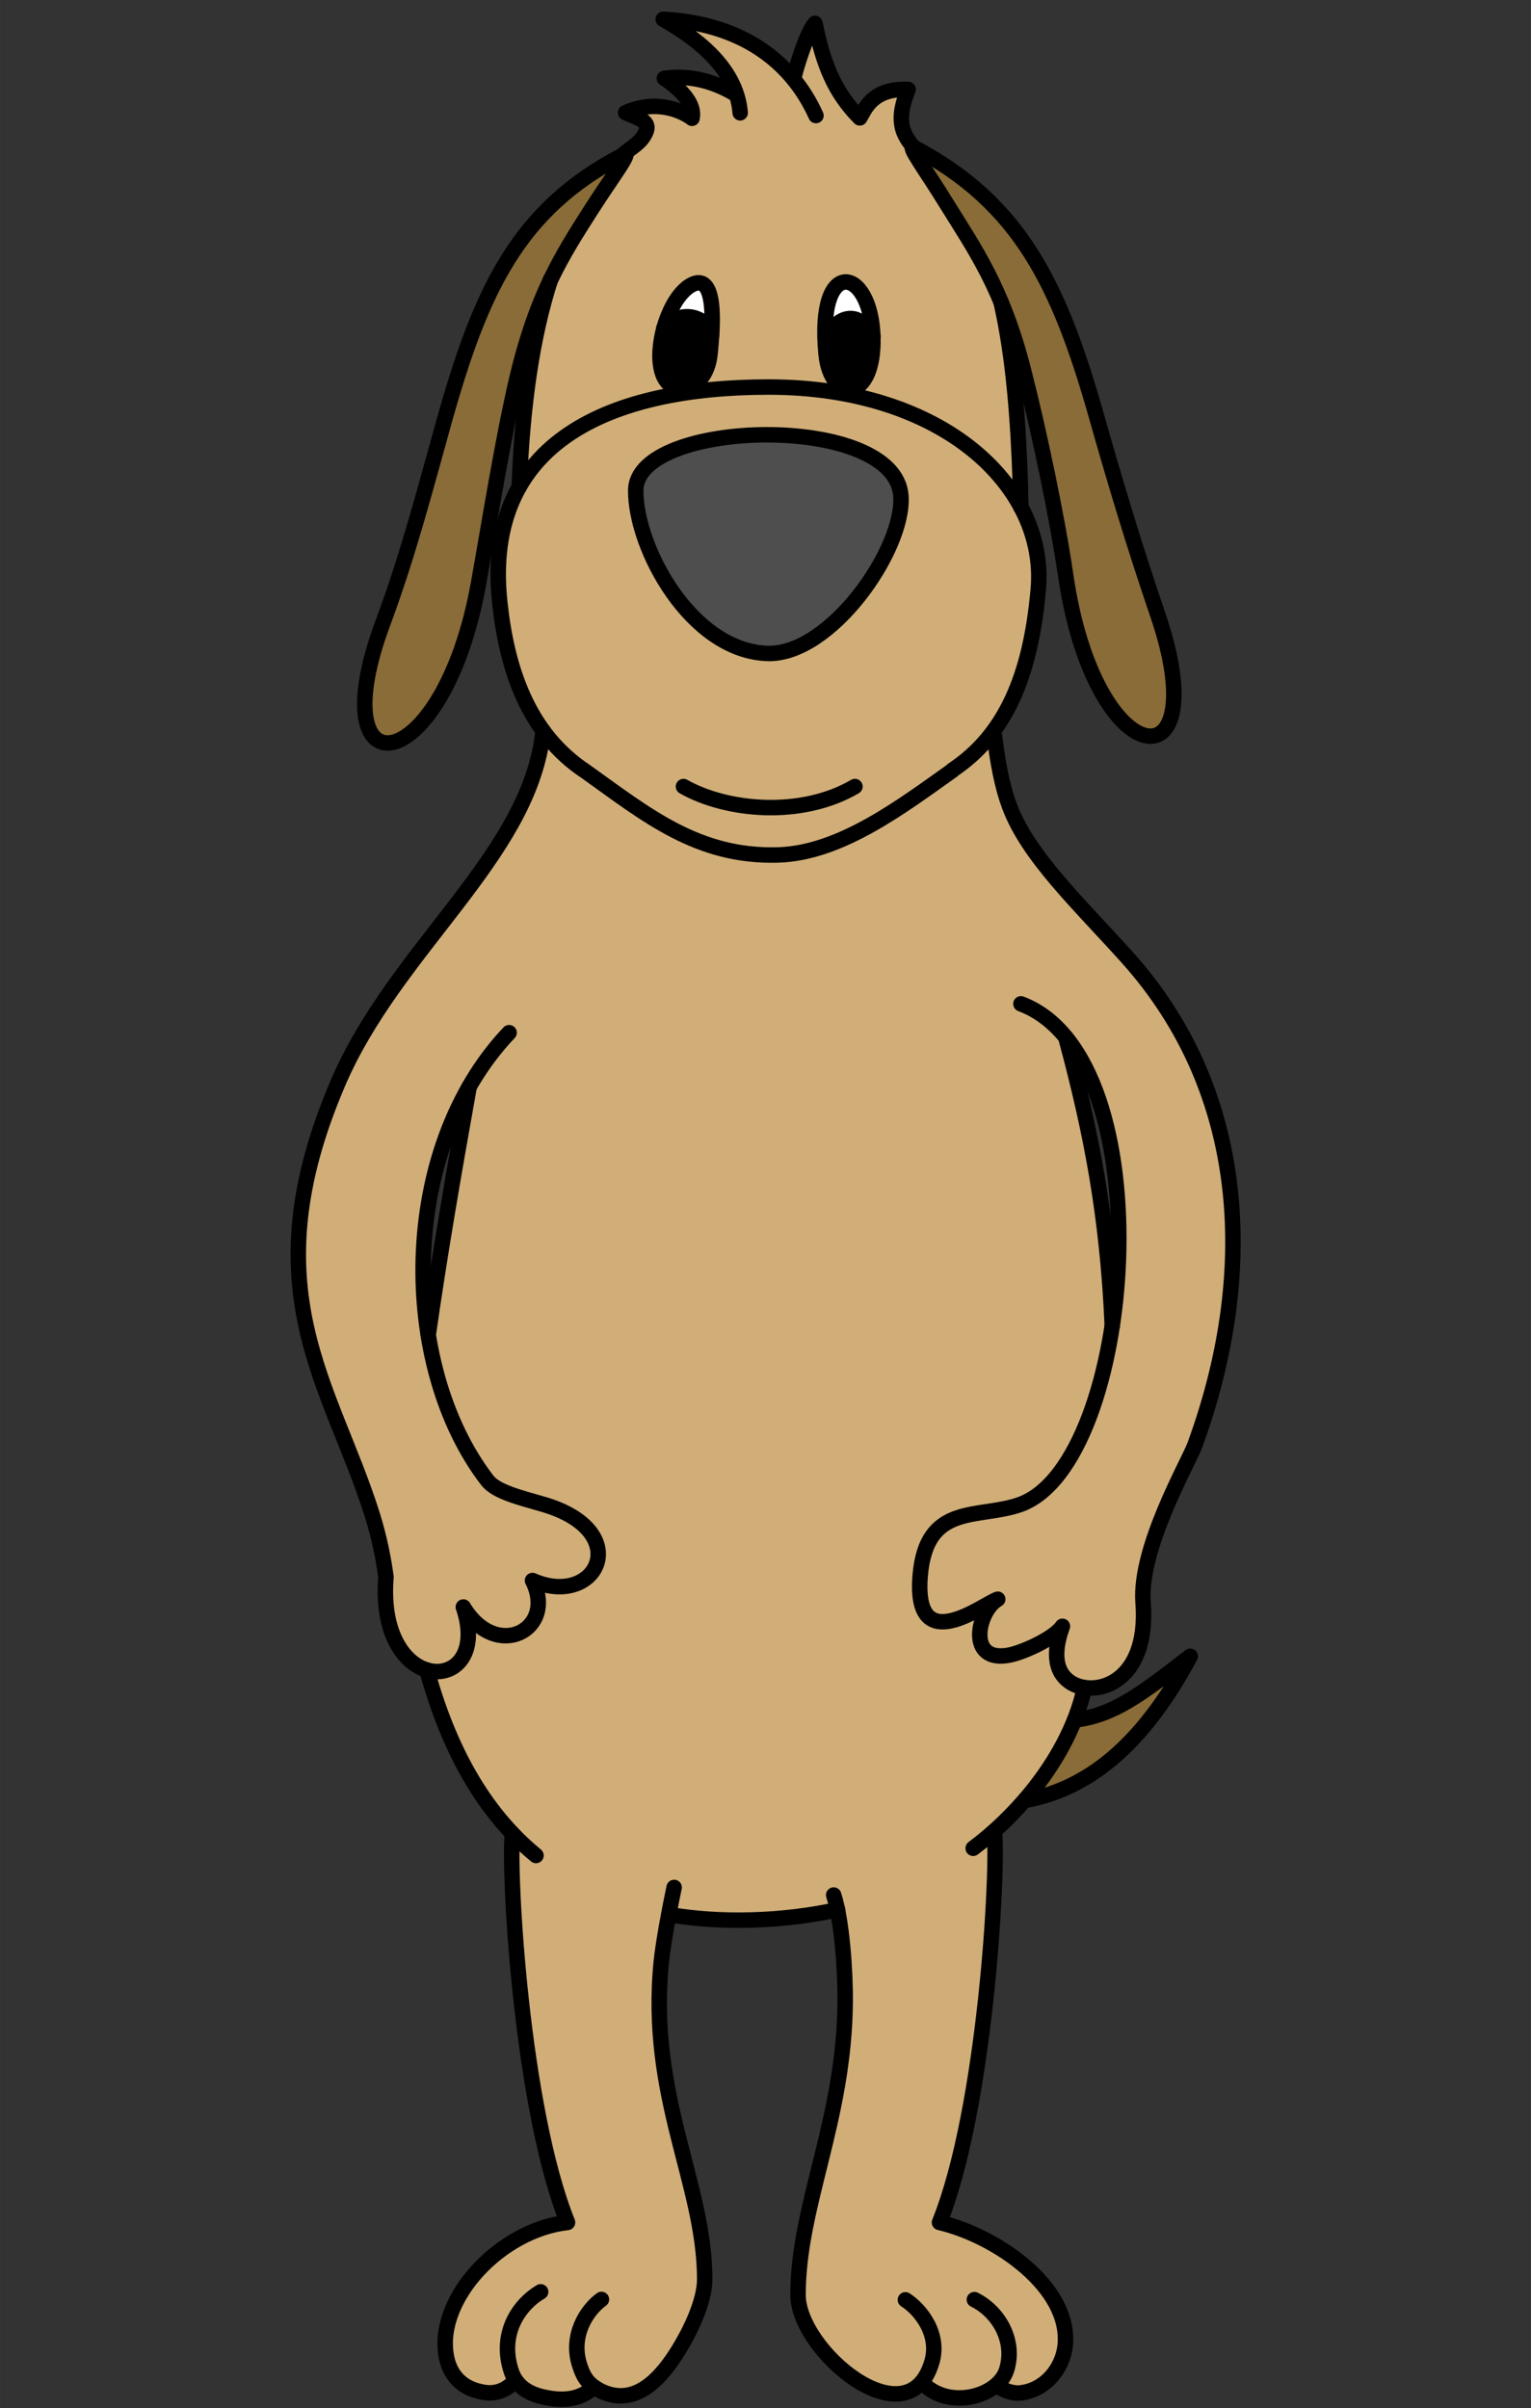 <?xml version="1.0" encoding="UTF-8"?>
<!DOCTYPE svg PUBLIC "-//W3C//DTD SVG 1.1//EN" "http://www.w3.org/Graphics/SVG/1.1/DTD/svg11.dtd">
<!-- Creator: CorelDRAW X6 -->
<svg xmlns="http://www.w3.org/2000/svg" xml:space="preserve" width="78.581mm" height="123.56mm" version="1.1" style="shape-rendering:geometricPrecision; text-rendering:geometricPrecision; image-rendering:optimizeQuality; fill-rule:evenodd; clip-rule:evenodd"
viewBox="0 0 7858 12356"
 xmlns:xlink="http://www.w3.org/1999/xlink">
 <rect x="0" y="0" width="7858" height="12356" fill="#333333" stroke="none"/>
 <defs>
  <style type="text/css">
   <![CDATA[
    .str0 {stroke:black;stroke-width:79.37;stroke-linecap:round;stroke-linejoin:round}
    .fil5 {fill:none}
    .fil1 {fill:black}
    .fil0 {fill:#4E4E4E}
    .fil3 {fill:#896C37}
    .fil4 {fill:#D1AE78}
    .fil2 {fill:white}
   ]]>
  </style>
 </defs>
 <g id="Colours">
  <path class="fil0" d="M4625 2546c-28,-433 -1359,-398 -1361,-30 -2,295 283,823 675,837 323,12 704,-533 686,-807z"/>
  <path class="fil1" d="M3645 1809c1,-14 5,-48 8,-90 -23,-93 -156,-138 -245,-34 -41,147 -26,308 93,307 65,-1 135,-61 145,-183z"/>
  <path class="fil1" d="M4480 1727c-96,-176 -221,-63 -245,32 1,19 2,38 4,59 25,249 250,252 240,-91z"/>
  <path class="fil2" d="M3652 1719c8,-121 6,-309 -98,-260 -65,30 -120,125 -148,226 89,-103 222,-59 245,34z"/>
  <path class="fil2" d="M4480 1727c-10,-344 -268,-412 -245,32 23,-95 149,-209 245,-32z"/>
  <path class="fil3" d="M6109 8499c-258,199 -394,303 -593,327 -55,139 -138,269 -228,378 -10,12 -20,23 -29,35 359,-63 630,-328 851,-740z"/>
  <path class="fil3" d="M5942 3150c-122,-357 -226,-705 -317,-1028 -184,-644 -377,-1051 -881,-1336 -16,-9 -33,-18 -50,-27 -48,-26 63,122 164,287 97,156 194,298 280,505 41,99 80,212 115,349 81,315 174,760 217,1055 150,1027 779,1095 471,196z"/>
  <path class="fil3" d="M2826 1434c64,-133 134,-241 207,-356 93,-146 193,-280 178,-287 -2,-1 -5,0 -10,2 -544,280 -734,700 -922,1369 -91,325 -182,679 -314,1034 -329,884 308,816 491,-203 53,-294 124,-744 199,-1060 50,-211 108,-368 172,-500z"/>
  <path class="fil4" d="M5330 3025c13,-145 -18,-290 -89,-422 0,0 0,0 0,0 -186,-348 -644,-616 -1295,-616 -570,0 -1068,138 -1280,511l0 0c-88,155 -127,350 -101,593 36,341 145,672 443,870 311,222 574,439 985,427 323,-9 639,-254 896,-434 84,-56 154,-123 212,-203 130,-178 201,-417 228,-725zm-705 -479c18,274 -363,819 -686,807 -392,-14 -677,-542 -675,-837 2,-368 1333,-402 1361,30z"/>
  <path class="fil4" d="M4694 758c-27,-26 -55,-70 -63,-107 -15,-69 4,-127 30,-193 -184,-8 -222,103 -248,146 -131,-132 -188,-277 -230,-485 -45,52 -101,242 -110,286 -143,-175 -363,-290 -669,-306 129,73 317,199 377,388 -110,-68 -237,-104 -371,-85 92,61 157,136 142,205 -40,-30 -172,-103 -341,-29 73,32 127,47 104,99 -25,58 -73,76 -115,115 5,-3 8,-3 10,-2 16,8 -85,141 -178,287 -73,115 -143,223 -207,356 -95,293 -143,646 -160,1041l-1 24c212,-373 710,-511 1280,-511 652,0 1109,268 1295,616 -1,-38 -1,-78 -3,-118 -11,-335 -35,-655 -99,-935 -86,-206 -183,-348 -280,-505 -102,-164 -213,-312 -164,-287zm-1140 700c104,-48 105,139 98,260 -3,42 -6,76 -8,90 -10,122 -80,182 -145,183 -118,1 -134,-160 -93,-307 28,-101 82,-195 148,-226zm681 300c-24,-445 235,-376 245,-32 10,343 -216,340 -240,91 -2,-20 -4,-40 -4,-59z"/>
  <path class="fil4" d="M5709 6802c-25,-560 -104,-982 -239,-1480 258,315 320,943 239,1480zm-3512 47c-68,-426 -4,-897 210,-1272 -82,457 -155,884 -210,1272zm3934 569c317,-864 283,-1806 -348,-2506 -246,-274 -509,-519 -604,-778 -35,-94 -60,-218 -79,-383 -58,80 -129,147 -212,203 -256,181 -573,425 -896,434 -412,12 -674,-205 -985,-427 -90,-59 -163,-131 -221,-211l-3 28c-82,625 -755,1093 -1049,1778 -456,1064 -35,1545 177,2221 38,123 57,226 69,315 -23,289 93,442 210,477 93,340 235,625 439,840 -21,208 47,1409 283,1995 -344,38 -673,388 -623,682 16,95 75,174 202,191 54,7 111,-12 154,-65 26,40 71,72 145,88 125,28 202,1 259,-52 9,6 20,13 31,18 161,80 289,-32 388,-185 82,-127 149,-280 149,-386 0,-492 -292,-937 -223,-1629 6,-62 22,-157 38,-244 129,22 269,32 421,28 156,-4 308,-23 445,-53 29,144 40,348 40,468 -3,611 -241,1048 -242,1509 0,257 453,663 635,447 102,114 286,97 381,16 41,30 89,45 130,39 128,-17 213,-129 224,-242 31,-297 -351,-562 -645,-632 236,-586 302,-1800 282,-2008 55,-49 106,-101 154,-157l29 -35c90,-109 173,-239 228,-378 21,-54 39,-109 51,-166 136,21 327,-88 300,-436 -22,-280 233,-720 265,-807z"/>
 </g>
 <g id="lineart">
  <path class="fil5 str0" d="M5240 5151c750,281 586,2358 -4,2569 -213,76 -482,-12 -513,365 -36,433 326,144 398,121 -103,58 -164,333 63,286 71,-15 227,-85 269,-147 -26,71 -65,212 36,284 121,87 410,17 378,-405 -22,-280 233,-720 265,-807 317,-864 283,-1806 -348,-2506 -246,-274 -509,-519 -604,-778 -35,-94 -60,-218 -79,-383"/>
  <path class="fil5 str0" d="M3555 1459c-160,75 -254,535 -55,533 65,-1 135,-61 145,-183 4,-52 50,-415 -90,-350z"/>
  <path class="fil5 str0" d="M3652 1719c-23,-93 -156,-138 -245,-34"/>
  <path class="fil5 str0" d="M4240 1818c-50,-509 230,-450 240,-91 10,343 -216,340 -240,91z"/>
  <path class="fil5 str0" d="M4236 1759c23,-95 149,-209 245,-32"/>
  <path class="fil5 str0" d="M3938 3353c-392,-14 -677,-542 -675,-837 2,-368 1333,-402 1361,30 18,274 -363,819 -686,807z"/>
  <path class="fil5 str0" d="M2630 9409c-21,208 47,1409 283,1995 -344,38 -673,388 -623,682 16,95 75,174 202,191 54,7 111,-12 154,-65m129 -452c-105,61 -216,209 -151,407 20,60 66,111 166,133 125,28 202,1 259,-52m38 -449c-75,54 -160,184 -113,334 11,35 24,68 52,96 14,14 32,26 54,38 161,80 289,-32 388,-185 82,-127 149,-280 149,-386 0,-492 -292,-937 -223,-1629 10,-100 45,-284 66,-382"/>
  <path class="fil5 str0" d="M5104 9396c21,208 -46,1423 -282,2008 294,69 676,334 645,632 -12,113 -97,225 -224,242 -41,6 -89,-9 -130,-39m-112 -439c122,60 212,208 166,359 -43,142 -305,210 -436,64m-84 -422c80,51 179,179 135,322 -124,410 -687,-61 -686,-348 0,-461 239,-898 242,-1509 1,-142 -15,-405 -59,-542"/>
  <path class="fil5 str0" d="M2198 6849c55,-388 128,-815 210,-1272"/>
  <path class="fil5 str0" d="M2751 9521c-271,-223 -450,-550 -560,-952"/>
  <path class="fil5 str0" d="M4299 9799c-137,30 -289,49 -445,53 -151,4 -292,-6 -421,-28"/>
  <path class="fil5 str0" d="M5566 8660c-43,201 -154,392 -279,544 -87,105 -184,199 -292,280"/>
  <path class="fil5 str0" d="M5470 5322c134,497 214,920 239,1480"/>
  <path class="fil5 str0" d="M5138 1550c64,280 88,600 99,935 1,40 1,79 3,118m-2575 -105c0,-8 1,-16 1,-24 16,-395 65,-747 160,-1041m374 -641c42,-38 90,-57 115,-115 23,-53 -31,-68 -104,-99 169,-74 302,-1 341,29 15,-70 -50,-144 -142,-205 134,-19 261,17 371,85m407 106c-125,-277 -379,-472 -784,-494 149,85 376,239 395,480m274 -173c9,-45 65,-234 110,-286 42,207 99,353 230,485 26,-42 63,-154 248,-146 -25,66 -44,124 -30,193 8,37 35,81 63,107"/>
  <path class="fil5 str0" d="M2787 3750c-1,9 -2,19 -3,28 -82,625 -755,1093 -1049,1778 -456,1064 -35,1545 177,2221 38,123 57,226 69,315 -51,625 552,613 397,154 171,283 482,114 355,-136 331,146 531,-253 55,-391 -116,-34 -241,-63 -287,-123 -452,-587 -461,-1693 112,-2297"/>
  <path class="fil5 str0" d="M4694 758c-48,-26 63,122 164,287 143,231 287,431 395,854 81,315 174,760 217,1055 150,1027 779,1095 471,196 -122,-357 -226,-705 -317,-1028 -190,-665 -390,-1077 -930,-1364z"/>
  <path class="fil5 str0" d="M3201 793c49,-25 -64,122 -168,285 -146,229 -277,432 -378,856 -75,316 -146,766 -199,1060 -183,1018 -820,1087 -491,203 132,-355 223,-709 314,-1034 188,-670 378,-1089 922,-1369z"/>
  <path class="fil5 str0" d="M4889 3953c-256,181 -573,425 -896,434 -412,12 -674,-205 -985,-427 -299,-197 -407,-529 -443,-870 -88,-828 574,-1104 1380,-1104 900,0 1431,513 1384,1038 -39,446 -170,748 -441,928z"/>
  <path class="fil5 str0" d="M3508 4036c222,126 605,161 880,0"/>
  <path class="fil5 str0" d="M5258 9239c359,-63 630,-328 851,-740 -258,199 -394,303 -593,327"/>
 </g>
</svg>
